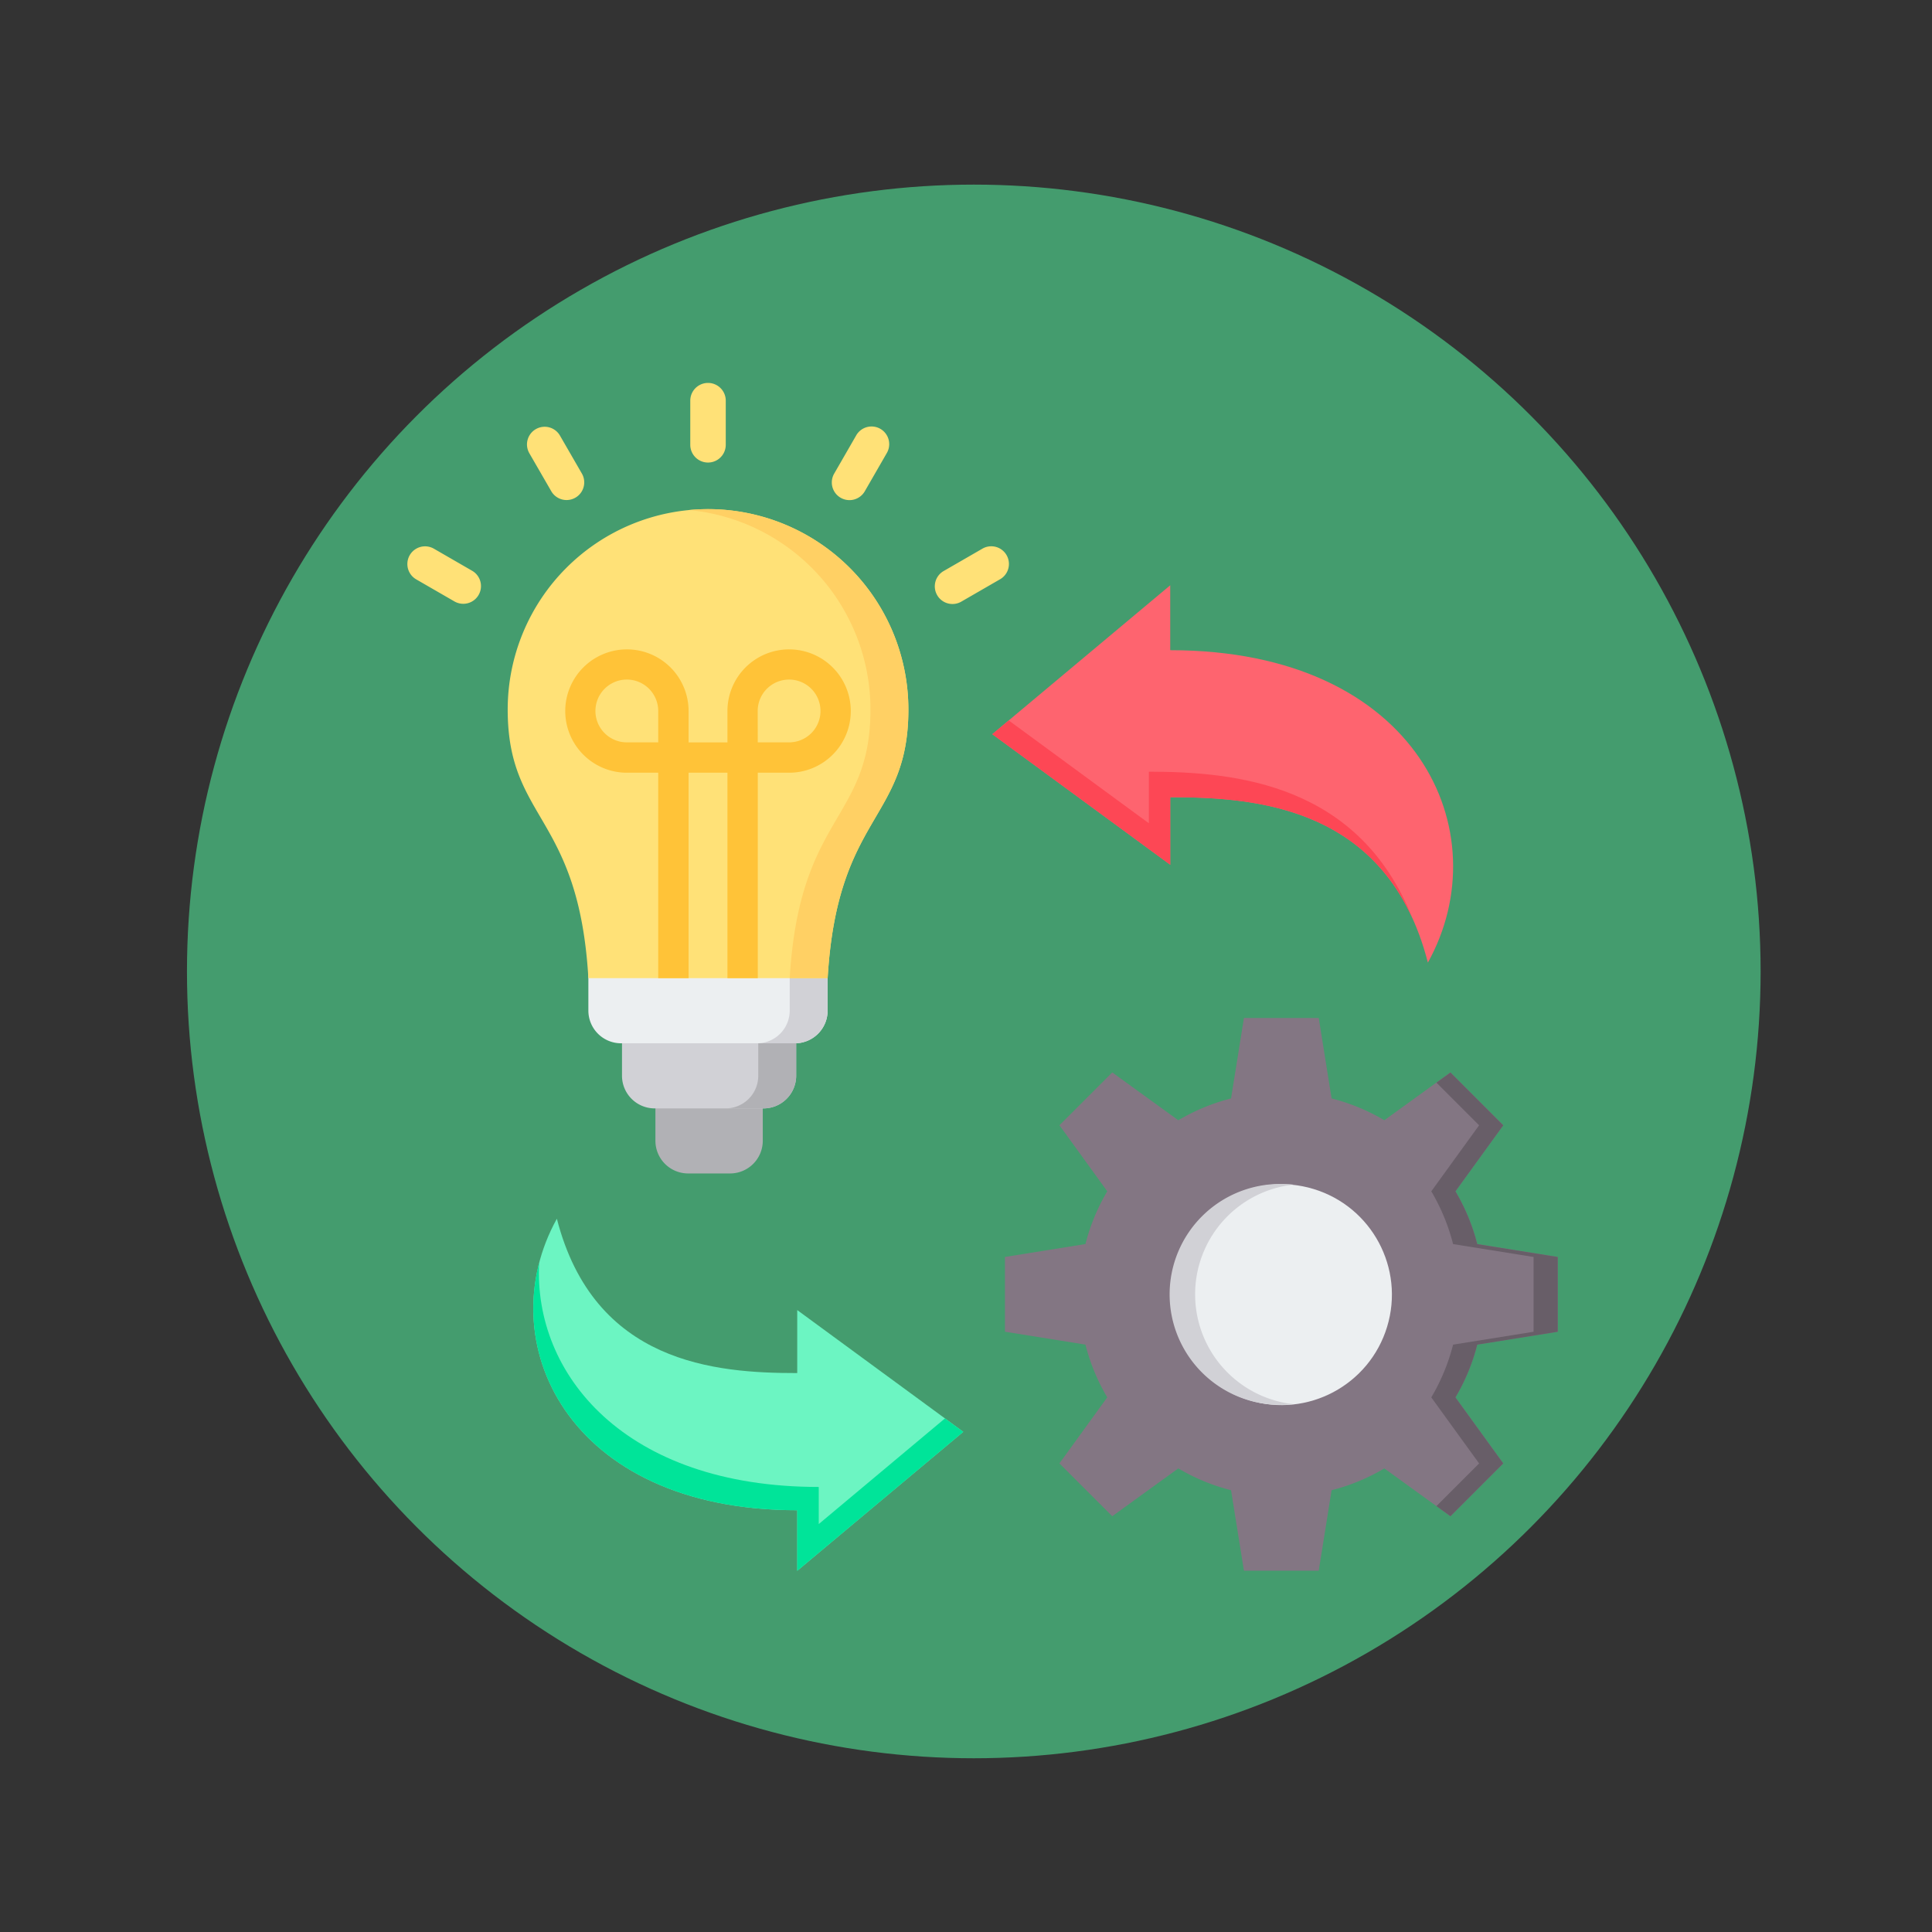 <svg xmlns="http://www.w3.org/2000/svg" width="124" height="124" viewBox="0 0 124 124">
  <rect x="0" y="0" width="124" height="124" fill="#333333" stroke="none"/>
  <g id="Grupo_978931" data-name="Grupo 978931" transform="translate(6910.01 -4588.151)">
    <circle id="Elipse_7769" data-name="Elipse 7769" cx="50.5" cy="50.5" r="50.5" transform="translate(-6898.01 4600)" fill="#449c6e"/>
    <rect id="Rectángulo_341435" data-name="Rectángulo 341435" width="124" height="124" transform="translate(-6910.01 4588.151)" fill="none"/>
    <g id="implementacion" transform="translate(-6897.379 4607.111)">
      <g id="Grupo_978922" data-name="Grupo 978922" transform="translate(13.514 5.617)">
        <path id="Trazado_690715" data-name="Trazado 690715" d="M17.673,17.674a1.136,1.136,0,0,1-1.139,1.966l-2.453-1.416a1.136,1.136,0,1,1,1.139-1.966ZM33.95,9.588a1.139,1.139,0,1,1-2.278,0V6.756a1.139,1.139,0,1,1,2.278,0Zm8.913,3a1.134,1.134,0,0,1-1.966-1.13L42.313,9a1.134,1.134,0,1,1,1.966,1.13Zm6.221,7.057a1.134,1.134,0,1,1-1.13-1.966l2.453-1.416a1.134,1.134,0,1,1,1.13,1.966ZM24.726,11.453a1.134,1.134,0,0,1-1.966,1.13L21.343,10.13A1.134,1.134,0,0,1,23.31,9Z" transform="translate(-13.514 -5.617)" fill="#ffe177" fill-rule="evenodd"/>
        <path id="Trazado_690716" data-name="Trazado 690716" d="M118.09,302.158h6.891v3.5a2.1,2.1,0,0,1-2.09,2.09H120.18a2.1,2.1,0,0,1-2.09-2.09v-3.5Z" transform="translate(-102.169 -257.01)" fill="#b1b1b5" fill-rule="evenodd"/>
        <path id="Trazado_690717" data-name="Trazado 690717" d="M104.013,269.011H115.19v4.372a2.1,2.1,0,0,1-2.089,2.09h-7a2.1,2.1,0,0,1-2.09-2.09v-4.372Z" transform="translate(-90.235 -228.91)" fill="#d1d1d6" fill-rule="evenodd"/>
        <path id="Trazado_690718" data-name="Trazado 690718" d="M149.806,283.993v2.09a2.074,2.074,0,0,1-.112.675,2.1,2.1,0,0,1-1.977,1.415h2.434a2.1,2.1,0,0,0,2.089-2.09v-2.091h-2.434Z" transform="translate(-127.285 -241.61)" fill="#b1b1b5" fill-rule="evenodd"/>
        <path id="Trazado_690719" data-name="Trazado 690719" d="M89.827,242.839h15.357v4.177a2.1,2.1,0,0,1-2.09,2.09H91.917a2.1,2.1,0,0,1-2.09-2.09v-4.177Z" transform="translate(-78.209 -206.722)" fill="#eceff1" fill-rule="evenodd"/>
        <path id="Trazado_690720" data-name="Trazado 690720" d="M163.073,256.547v2.09a2.1,2.1,0,0,1-2.089,2.09h2.5a2.1,2.1,0,0,0,2.02-2.089v-2.09Z" transform="translate(-138.532 -218.343)" fill="#d1d1d6" fill-rule="evenodd"/>
        <path id="Trazado_690721" data-name="Trazado 690721" d="M68.657,58.829a12.86,12.86,0,0,1,12.86,12.86c0,7.142-4.562,6.715-5.181,17.243H60.978C60.359,78.4,55.8,78.831,55.8,71.689A12.86,12.86,0,0,1,68.657,58.829Z" transform="translate(-49.36 -50.728)" fill="#ffe177" fill-rule="evenodd"/>
        <path id="Trazado_690722" data-name="Trazado 690722" d="M132.268,58.887a12.861,12.861,0,0,1,11.643,12.8c0,6.634-3.936,6.738-4.992,15.156-.081.645-.145,1.338-.189,2.087h2.434c.619-10.527,5.181-10.1,5.181-17.243a12.86,12.86,0,0,0-12.86-12.86Q132.869,58.83,132.268,58.887Z" transform="translate(-114.188 -50.728)" fill="#ffd064" fill-rule="evenodd"/>
        <path id="Trazado_690723" data-name="Trazado 690723" d="M86,139V125.816H83.987a3.958,3.958,0,1,1,3.962-3.962v2.015h2.494v-2.015a3.958,3.958,0,1,1,3.962,3.962H92.39V139H90.443V125.816H87.949V139H86Zm0-15.133v-2.015a2.015,2.015,0,1,0-2.015,2.015Zm6.389,0H94.4a2.015,2.015,0,1,0-2.015-2.015Z" transform="translate(-69.899 -100.798)" fill="#ffc338" fill-rule="evenodd"/>
      </g>
      <g id="Grupo_978923" data-name="Grupo 978923" transform="translate(51.867 46.375)">
        <path id="Trazado_690724" data-name="Trazado 690724" d="M286.39,278.487a12.9,12.9,0,0,1,3.386,1.4l4.238-3.069,3.391,3.391-3.069,4.238a12.91,12.91,0,0,1,1.4,3.386l5.165.827v4.8l-5.165.827a12.9,12.9,0,0,1-1.4,3.386l3.069,4.238-3.391,3.391-4.238-3.069a12.905,12.905,0,0,1-3.386,1.4l-.827,5.165h-4.8l-.827-5.165a12.9,12.9,0,0,1-3.386-1.4l-4.238,3.069-3.391-3.391,3.069-4.238a12.9,12.9,0,0,1-1.4-3.386l-5.165-.827v-4.8l5.166-.827a12.9,12.9,0,0,1,1.4-3.386l-3.069-4.238,3.391-3.391,4.238,3.069a12.9,12.9,0,0,1,3.386-1.4l.827-5.165h4.8Z" transform="translate(-265.423 -273.322)" fill="#837683" fill-rule="evenodd"/>
        <path id="Trazado_690725" data-name="Trazado 690725" d="M446.542,313.781a12.9,12.9,0,0,1-1.4,3.386l3.069,4.238-2.739,2.739.9.652,3.391-3.391-3.069-4.238a12.9,12.9,0,0,0,1.4-3.386l5.165-.827v-4.8l-5.165-.827a12.911,12.911,0,0,0-1.4-3.386l3.069-4.238-3.391-3.391-.9.652,2.739,2.739-3.069,4.238a12.913,12.913,0,0,1,1.4,3.386l5.165.827v4.8Z" transform="translate(-417.777 -292.814)" fill="#685e68" fill-rule="evenodd"/>
        <circle id="Elipse_7779" data-name="Elipse 7779" cx="7.087" cy="7.087" r="7.087" transform="translate(8.912 22.486) rotate(-73.142)" fill="#eceff1"/>
        <path id="Trazado_690726" data-name="Trazado 690726" d="M336.961,350.393a7.088,7.088,0,0,0,6.31,7.045,7.183,7.183,0,0,1-.776.042,7.087,7.087,0,1,1,0-14.173,7.168,7.168,0,0,1,.776.042,7.079,7.079,0,0,0-6.31,7.045Z" transform="translate(-324.753 -332.651)" fill="#d1d1d6" fill-rule="evenodd"/>
      </g>
      <g id="Grupo_978924" data-name="Grupo 978924" transform="translate(21.597 59.261)">
        <path id="Trazado_690727" data-name="Trazado 690727" d="M83.544,367.872v-4.044L94.2,371.644l-10.655,8.918v-3.888c-14.871,0-19.749-10.933-15.428-18.708C70.506,367.272,78.31,367.872,83.544,367.872Z" transform="translate(-66.604 -357.966)" fill="#6cf5c2" fill-rule="evenodd"/>
        <path id="Trazado_690728" data-name="Trazado 690728" d="M93.024,386.552l-8.1,6.78V390.95c-12.483,0-18.325-7.265-17.945-14.383-1.908,7.348,3.431,15.876,16.565,15.876v3.888L94.2,387.413Z" transform="translate(-66.603 -373.735)" fill="#00e499" fill-rule="evenodd"/>
      </g>
      <g id="Grupo_978925" data-name="Grupo 978925" transform="translate(51.057 18.604)">
        <path id="Trazado_690729" data-name="Trazado 690729" d="M271.521,104.522v4.335l-11.42-8.378,11.42-9.558v4.167c15.939,0,21.167,11.718,16.536,20.051C285.5,105.165,277.131,104.522,271.521,104.522Z" transform="translate(-260.101 -90.921)" fill="#fe646f" fill-rule="evenodd"/>
        <path id="Trazado_690730" data-name="Trazado 690730" d="M270.151,151.189V154.5l-8.995-6.6-1.055.883,11.42,8.378v-4.335c5.016,0,12.234.514,15.537,7.753C283.646,152,275.782,151.189,270.151,151.189Z" transform="translate(-260.101 -139.224)" fill="#fd4755" fill-rule="evenodd"/>
      </g>
    </g>
  </g>
</svg>

